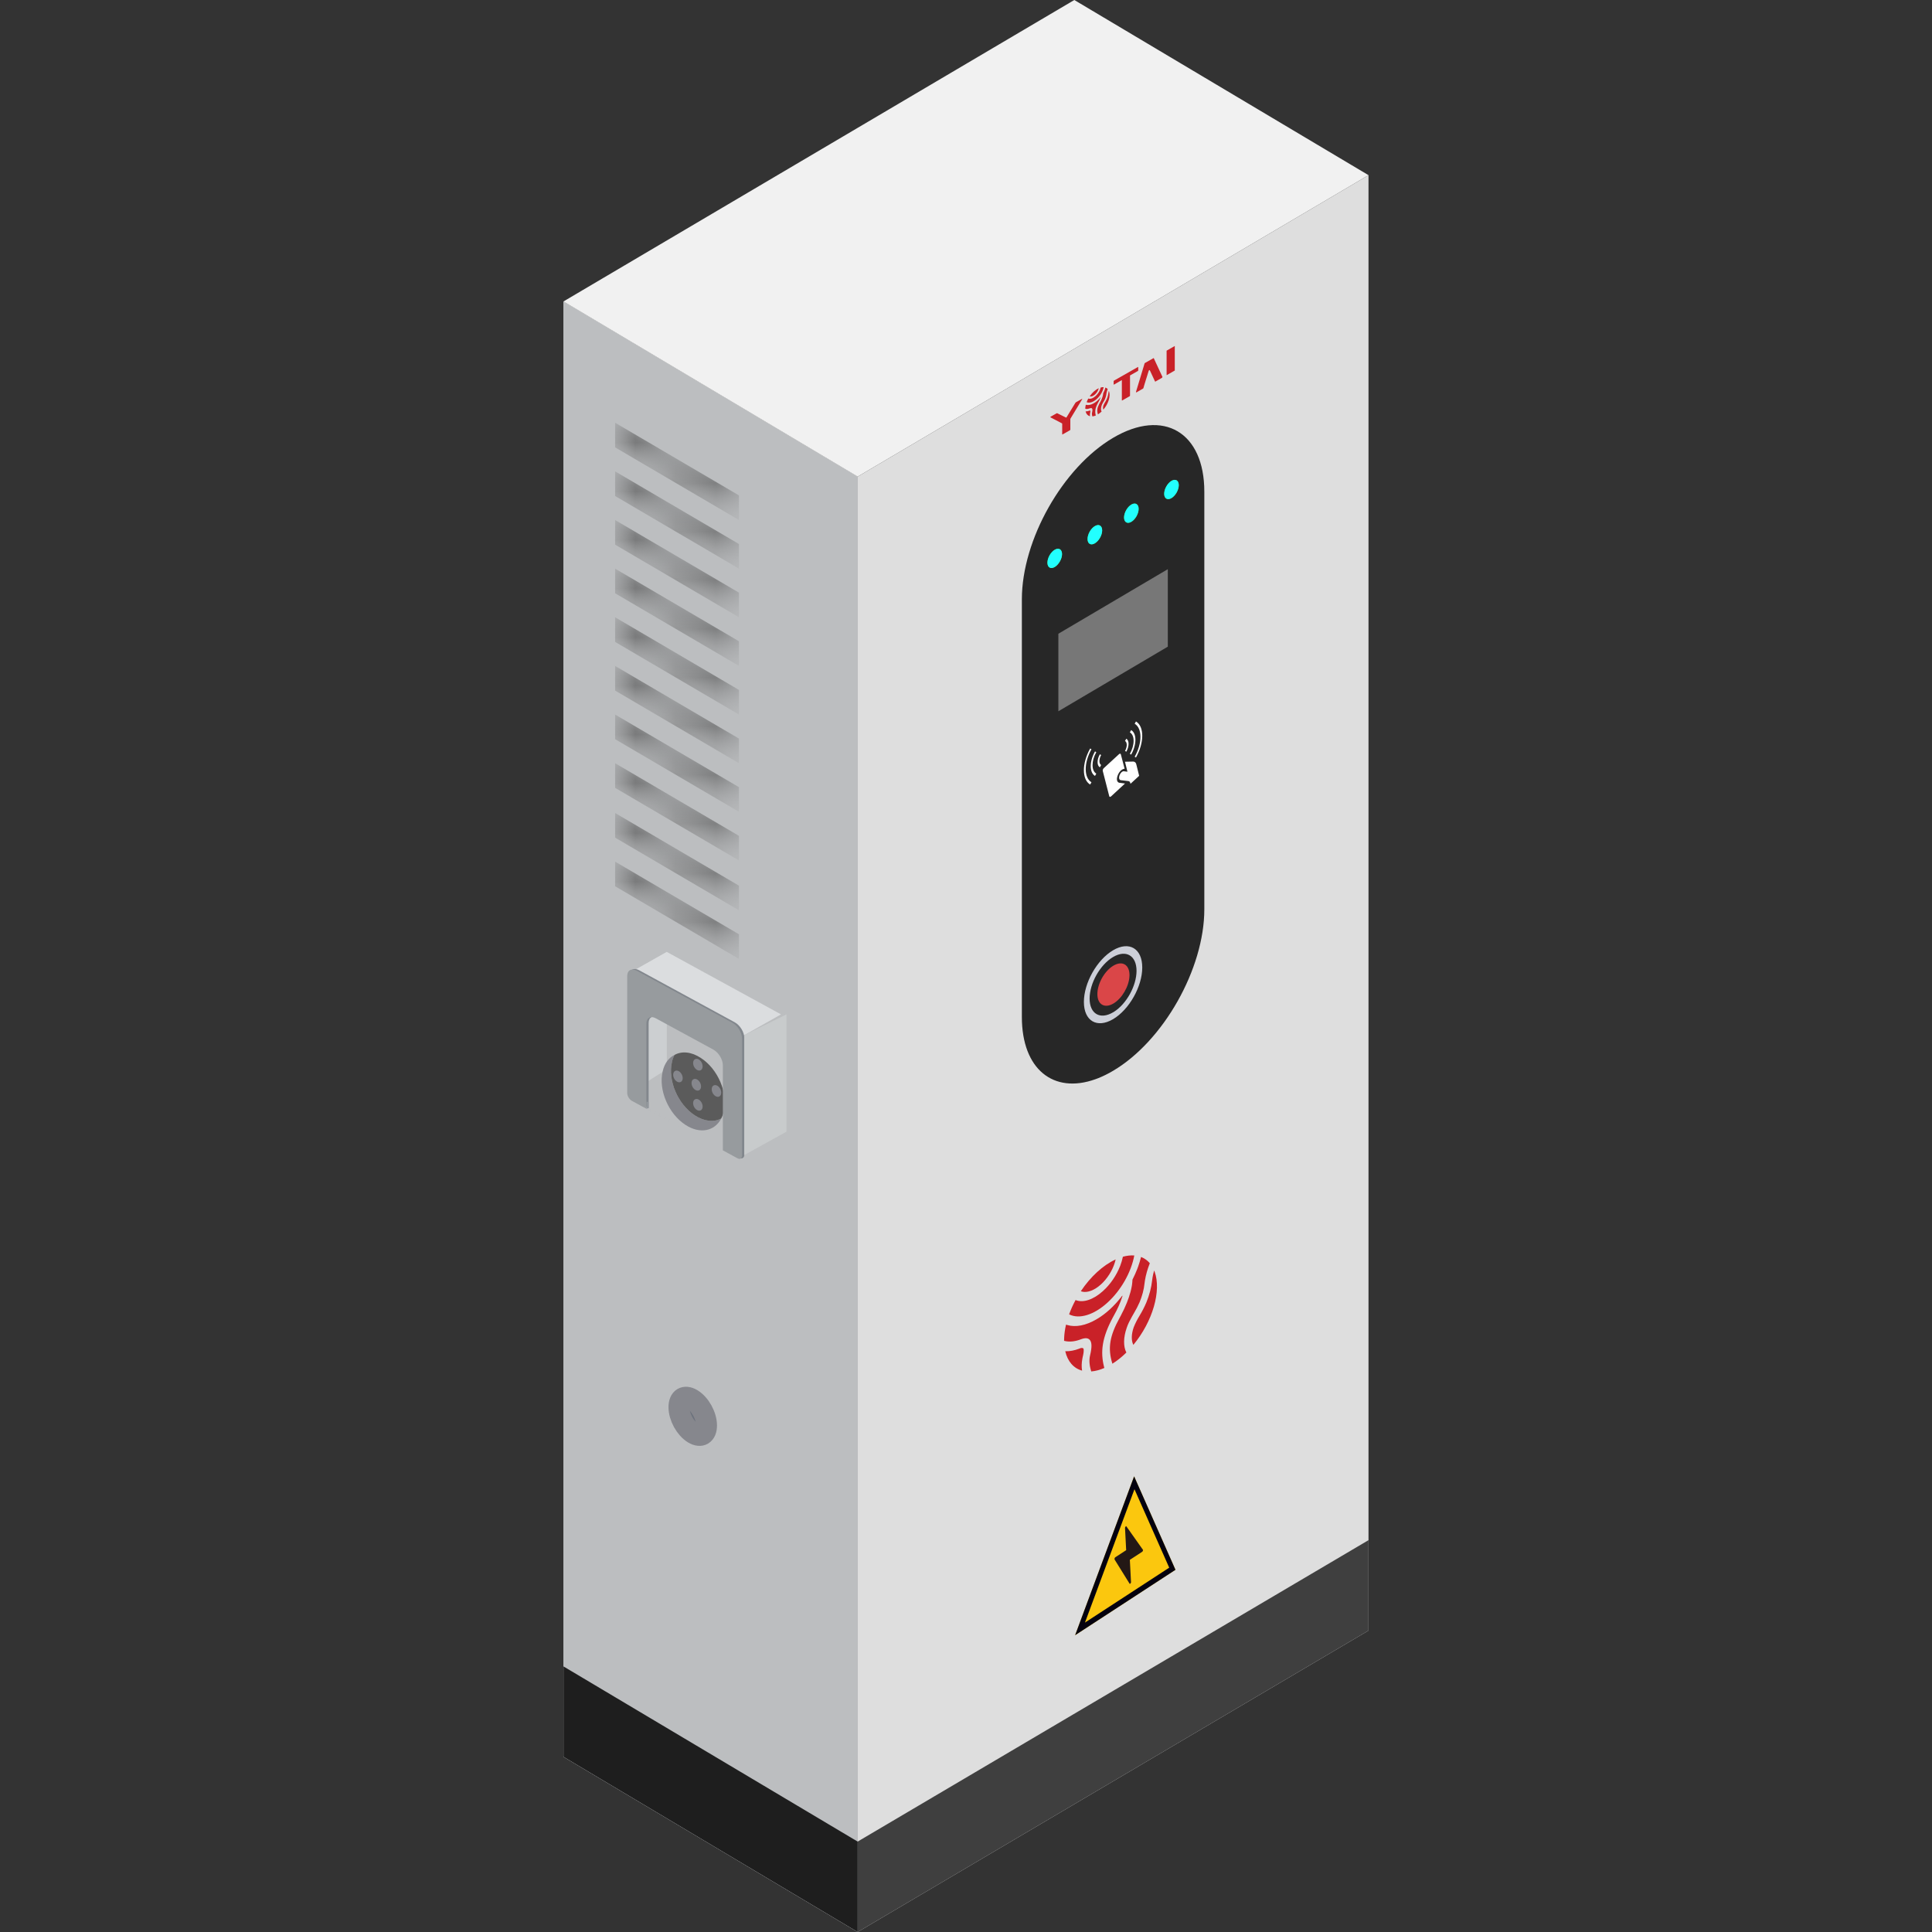 <?xml version="1.0" encoding="UTF-8"?>
<svg width="48px" height="48px" viewBox="0 0 48 48" version="1.1" xmlns="http://www.w3.org/2000/svg" xmlns:xlink="http://www.w3.org/1999/xlink">
    <rect x="0" y="0" width="48" height="48" fill="#333333" stroke="none"/>
    <title>icon_直流充电桩</title>
    <defs>
        <path d="M0.181,2.165 C0.281,2.106 0.363,1.962 0.363,1.844 C0.363,1.726 0.281,1.678 0.181,1.737 C0.081,1.796 0,1.94 0,2.058 C0,2.176 0.081,2.224 0.181,2.165 Z" id="path-1"></path>
        <path d="M1.178,1.577 C1.279,1.517 1.36,1.374 1.36,1.256 C1.36,1.137 1.279,1.09 1.178,1.149 C1.078,1.208 0.997,1.351 0.997,1.47 C0.997,1.588 1.078,1.636 1.178,1.577 Z" id="path-2"></path>
        <path d="M2.085,1.042 C2.185,0.983 2.266,0.839 2.266,0.721 C2.266,0.603 2.185,0.555 2.085,0.614 C1.985,0.673 1.904,0.816 1.904,0.935 C1.904,1.053 1.985,1.101 2.085,1.042 Z" id="path-3"></path>
        <path d="M3.082,0.453 C3.182,0.394 3.263,0.25 3.263,0.132 C3.263,0.014 3.182,-0.034 3.082,0.025 C2.982,0.084 2.901,0.228 2.901,0.346 C2.901,0.464 2.982,0.512 3.082,0.453 Z" id="path-4"></path>
        <polygon id="path-5" points="4.15478631e-13 0 7.309 4.352 7.309 40.511 4.15478631e-13 36.159"></polygon>
        <polygon id="path-6" points="0 0 3.077 1.805 3.077 2.417 0 0.612"></polygon>
        <linearGradient x1="54.239%" y1="44.134%" x2="45.75%" y2="55.865%" id="linearGradient-8">
            <stop stop-color="#424242" offset="0%"></stop>
            <stop stop-color="#696969" offset="100%"></stop>
        </linearGradient>
        <polygon id="path-9" points="0 0 3.077 1.805 3.077 2.417 0 0.612"></polygon>
        <linearGradient x1="54.239%" y1="44.137%" x2="45.75%" y2="55.868%" id="linearGradient-11">
            <stop stop-color="#424242" offset="0%"></stop>
            <stop stop-color="#696969" offset="100%"></stop>
        </linearGradient>
        <polygon id="path-12" points="0 0 3.077 1.804 3.077 2.416 0 0.612"></polygon>
        <linearGradient x1="54.239%" y1="44.135%" x2="45.75%" y2="55.863%" id="linearGradient-14">
            <stop stop-color="#424242" offset="0%"></stop>
            <stop stop-color="#696969" offset="100%"></stop>
        </linearGradient>
        <polygon id="path-15" points="0 0 3.077 1.804 3.077 2.416 0 0.612"></polygon>
        <linearGradient x1="54.239%" y1="44.139%" x2="45.75%" y2="55.866%" id="linearGradient-17">
            <stop stop-color="#424242" offset="0%"></stop>
            <stop stop-color="#696969" offset="100%"></stop>
        </linearGradient>
        <polygon id="path-18" points="0 0 3.077 1.805 3.077 2.417 0 0.612"></polygon>
        <linearGradient x1="54.239%" y1="44.134%" x2="45.75%" y2="55.865%" id="linearGradient-20">
            <stop stop-color="#424242" offset="0%"></stop>
            <stop stop-color="#696969" offset="100%"></stop>
        </linearGradient>
        <polygon id="path-21" points="0 0 3.077 1.805 3.077 2.417 0 0.612"></polygon>
        <linearGradient x1="54.24%" y1="44.137%" x2="45.749%" y2="55.87%" id="linearGradient-23">
            <stop stop-color="#424242" offset="0%"></stop>
            <stop stop-color="#696969" offset="100%"></stop>
        </linearGradient>
        <polygon id="path-24" points="0 0 3.077 1.804 3.077 2.416 0 0.612"></polygon>
        <linearGradient x1="54.24%" y1="44.136%" x2="45.749%" y2="55.864%" id="linearGradient-26">
            <stop stop-color="#424242" offset="0%"></stop>
            <stop stop-color="#696969" offset="100%"></stop>
        </linearGradient>
        <polygon id="path-27" points="0 0 3.077 1.804 3.077 2.416 0 0.612"></polygon>
        <linearGradient x1="54.239%" y1="44.141%" x2="45.75%" y2="55.868%" id="linearGradient-29">
            <stop stop-color="#424242" offset="0%"></stop>
            <stop stop-color="#696969" offset="100%"></stop>
        </linearGradient>
        <polygon id="path-30" points="0 0 3.077 1.805 3.077 2.417 0 0.612"></polygon>
        <polygon id="path-32" points="0 0 3.077 1.805 3.077 2.417 0 0.612"></polygon>
        <polygon id="path-34" points="0 0 3.077 1.804 3.077 2.416 0 0.612"></polygon>
        <polygon id="path-36" points="0 0 3.077 1.804 3.077 2.416 0 0.612"></polygon>
        <polygon id="path-38" points="0 0 3.077 1.805 3.077 2.417 0 0.612"></polygon>
        <polygon id="path-40" points="0 0 3.077 1.805 3.077 2.417 0 0.612"></polygon>
        <polygon id="path-42" points="0 0 3.077 1.804 3.077 2.416 0 0.612"></polygon>
        <polygon id="path-44" points="0 0 3.077 1.804 3.077 2.416 0 0.612"></polygon>
    </defs>
    <g id="光储充及工商储管理系统V1.3" stroke="none" stroke-width="1" fill="none" fill-rule="evenodd">
        <g id="3_2_8.设备监视_示范站站点拓扑_通信拓扑" transform="translate(-673, -913)">
            <g id="main" transform="translate(212, 102)">
                <g transform="translate(60, 40)" id="3">
                    <g transform="translate(0, 245)">
                        <g id="2" transform="translate(359, 275)">
                            <g id="3" transform="translate(17, 251)">
                                <g id="icon_直流充电桩" transform="translate(25, 0)">
                                    <rect id="BG" x="0" y="0" width="48" height="48"></rect>
                                    <g id="充电桩" transform="translate(14, 0)">
                                        <g id="正视图备份" transform="translate(7.309, 4.352)">
                                            <polygon id="矩形" fill="#DEDEDE" points="3.64356844e-15 7.489 12.691 0 12.691 36.159 0 43.648"></polygon>
                                            <polygon id="矩形备份-78" fill="#3F3F3F" points="1.82178422e-15 41.401 12.691 33.913 12.691 36.159 0 43.648"></polygon>
                                            <path d="M6.345,6.526 C7.597,5.787 8.612,6.386 8.612,7.863 L8.612,18.24 C8.612,19.717 7.597,21.513 6.345,22.252 C6.22,22.326 6.097,22.386 5.978,22.434 L5.906,22.461 C4.865,22.834 4.079,22.214 4.079,20.915 L4.079,10.538 C4.079,9.06 5.094,7.264 6.345,6.526 Z" id="矩形" fill="#272727"></path>
                                            <polygon id="矩形" fill="#777777" points="4.986 11.393 7.705 9.789 7.705 11.714 4.986 13.319"></polygon>
                                            <g id="编组-54" transform="translate(4.714, 7.57)">
                                                <g id="椭圆形">
                                                    <use fill="#35E139" xlink:href="#path-1"></use>
                                                    <use fill="#22FFFF" xlink:href="#path-1"></use>
                                                </g>
                                                <g id="椭圆形备份-68">
                                                    <use fill="#35E139" xlink:href="#path-2"></use>
                                                    <use fill="#22FFFF" xlink:href="#path-2"></use>
                                                </g>
                                                <g id="椭圆形备份-69">
                                                    <use fill="#35E139" xlink:href="#path-3"></use>
                                                    <use fill="#22FFFF" xlink:href="#path-3"></use>
                                                </g>
                                                <g id="椭圆形备份-70">
                                                    <use fill="#35E139" xlink:href="#path-4"></use>
                                                    <use fill="#22FFFF" xlink:href="#path-4"></use>
                                                </g>
                                            </g>
                                            <g id="刷卡" transform="translate(5.62, 13.572)" fill-rule="nonzero">
                                                <path d="M1.022,1.542 L0.875,1.523 C0.812,1.503 0.804,1.418 0.85,1.317 C0.873,1.266 0.921,1.194 1,1.176 L1.012,1.178 L0.918,0.817 C0.913,0.797 0.893,0.795 0.874,0.812 L0.494,1.161 C0.475,1.179 0.464,1.209 0.469,1.23 L0.63,1.857 C0.635,1.878 0.654,1.88 0.674,1.863 L1.022,1.542 Z M1.222,0.997 L1.021,1.001 L1.082,1.249 L0.995,1.238 C0.956,1.232 0.907,1.278 0.885,1.339 C0.864,1.395 0.874,1.445 0.906,1.456 L0.916,1.459 L1.107,1.482 C1.129,1.485 1.146,1.501 1.152,1.527 L1.158,1.549 L1.373,1.351 L1.302,1.065 C1.293,1.026 1.268,1.002 1.235,0.998 L1.222,0.997 Z M0.397,1.14 C0.321,1.095 0.321,0.95 0.397,0.816 L0.429,0.835 C0.371,0.937 0.371,1.049 0.429,1.083 L0.397,1.14 Z M0.276,1.354 C0.135,1.269 0.135,0.996 0.276,0.744 L0.308,0.763 C0.184,0.984 0.184,1.223 0.308,1.297 L0.276,1.354 Z M0.156,1.568 C-0.052,1.444 -0.052,1.042 0.156,0.672 L0.188,0.691 C-0.002,1.029 -0.002,1.397 0.188,1.511 L0.156,1.568 Z M1.054,0.752 L1.022,0.733 C1.079,0.631 1.079,0.519 1.022,0.485 L1.054,0.428 C1.129,0.473 1.129,0.618 1.054,0.752 Z M1.174,0.824 L1.142,0.805 C1.202,0.698 1.235,0.584 1.235,0.483 C1.235,0.382 1.202,0.307 1.142,0.271 L1.174,0.214 C1.243,0.255 1.28,0.341 1.28,0.456 C1.28,0.572 1.243,0.702 1.174,0.824 Z M1.294,0.896 L1.262,0.877 C1.453,0.539 1.453,0.171 1.262,0.057 L1.294,0 C1.502,0.125 1.502,0.527 1.294,0.896 Z" id="形状" fill="#FFFFFF"></path>
                                                <g id="按钮" transform="translate(0, 5.584)">
                                                    <path d="M0.725,0.101 C0.325,0.337 0,0.912 0,1.385 C0,1.857 0.325,2.049 0.725,1.813 C1.125,1.577 1.45,1.001 1.45,0.529 C1.45,0.057 1.125,-0.135 0.725,0.101 Z M0.725,1.643 C0.403,1.833 0.142,1.681 0.142,1.301 C0.142,0.921 0.403,0.459 0.725,0.269 C1.047,0.079 1.308,0.233 1.308,0.613 C1.307,0.984 1.06,1.431 0.749,1.629 L0.725,1.643 Z" id="形状" fill="#CCCFD8"></path>
                                                    <path d="M0.335,1.189 C0.335,1.449 0.514,1.554 0.734,1.424 C0.947,1.298 1.121,0.998 1.132,0.744 L1.133,0.718 C1.133,0.458 0.954,0.353 0.734,0.483 C0.514,0.613 0.335,0.929 0.335,1.189 Z" id="路径" fill="#DA4648"></path>
                                                </g>
                                            </g>
                                            <g id="LOGO" transform="translate(4.787, 4.245)" fill="#C92128" fill-rule="nonzero">
                                                <path d="M0.789,1.312 C0.792,1.315 0.791,1.319 0.79,1.322 L0.789,1.324 L0.503,1.798 L0.498,1.809 L0.498,1.809 L0.496,1.819 L0.496,2.076 C0.496,2.08 0.494,2.084 0.491,2.088 L0.487,2.092 L0.304,2.196 C0.3,2.198 0.297,2.198 0.296,2.195 L0.294,2.191 L0.294,1.934 L0.292,1.926 L0.292,1.926 L0.288,1.921 L0.003,1.772 C0,1.769 -0,1.767 0,1.764 L0.002,1.76 L0.002,1.76 L0.005,1.757 L0.155,1.672 L0.164,1.669 L0.164,1.669 L0.171,1.67 L0.39,1.778 C0.391,1.778 0.393,1.778 0.395,1.777 L0.399,1.775 L0.399,1.775 L0.402,1.771 L0.62,1.414 L0.628,1.404 L0.628,1.404 L0.636,1.397 L0.767,1.323 L0.786,1.313 L0.789,1.312 Z M1.247,1.274 L1.247,1.274 L1.247,1.277 L1.236,1.307 L1.216,1.353 L1.216,1.353 L1.192,1.397 L1.179,1.42 C1.115,1.539 1.101,1.627 1.129,1.726 C1.1,1.738 1.071,1.746 1.044,1.748 C1.035,1.721 1.027,1.685 1.037,1.647 C1.049,1.598 1.049,1.568 1.035,1.552 C1.027,1.542 1.014,1.539 0.996,1.543 L0.976,1.549 L0.957,1.555 C0.936,1.561 0.917,1.564 0.898,1.564 L0.871,1.56 L0.868,1.559 L0.868,1.534 L0.873,1.497 L0.873,1.497 L0.88,1.458 L0.897,1.463 C0.949,1.474 1.012,1.46 1.077,1.423 C1.125,1.397 1.171,1.359 1.213,1.312 L1.243,1.276 L1.245,1.275 L1.247,1.274 Z M0.985,1.603 L0.992,1.605 C0.995,1.608 0.997,1.615 0.993,1.639 L0.989,1.659 L0.985,1.677 C0.981,1.701 0.981,1.724 0.985,1.744 C0.929,1.73 0.891,1.688 0.875,1.624 C0.904,1.625 0.935,1.619 0.967,1.607 L0.976,1.603 L0.976,1.603 L0.985,1.603 Z M1.368,1.031 C1.39,1.039 1.409,1.052 1.425,1.069 C1.415,1.093 1.407,1.117 1.401,1.141 L1.393,1.177 L1.387,1.219 C1.382,1.249 1.372,1.281 1.359,1.313 L1.342,1.348 L1.342,1.348 L1.322,1.381 L1.3,1.419 C1.29,1.438 1.281,1.456 1.275,1.474 C1.253,1.535 1.252,1.591 1.273,1.628 C1.243,1.656 1.213,1.679 1.182,1.698 C1.154,1.615 1.161,1.546 1.207,1.453 L1.229,1.411 L1.243,1.387 C1.291,1.295 1.307,1.231 1.311,1.192 L1.312,1.177 L1.313,1.172 L1.326,1.146 L1.335,1.126 L1.335,1.126 L1.344,1.105 L1.353,1.08 C1.359,1.064 1.364,1.047 1.368,1.031 Z M1.453,1.114 L1.459,1.129 C1.499,1.248 1.441,1.435 1.318,1.579 C1.304,1.553 1.305,1.513 1.32,1.47 L1.338,1.433 L1.338,1.433 L1.358,1.397 L1.374,1.37 C1.385,1.352 1.394,1.333 1.402,1.315 C1.416,1.283 1.426,1.252 1.433,1.222 L1.44,1.177 L1.443,1.158 C1.445,1.144 1.449,1.129 1.453,1.114 Z M1.324,1.022 C1.304,1.128 1.237,1.241 1.15,1.318 C1.073,1.386 0.991,1.417 0.928,1.403 L0.902,1.395 C0.912,1.364 0.926,1.334 0.942,1.304 C0.99,1.323 1.058,1.301 1.12,1.246 C1.168,1.204 1.209,1.147 1.233,1.087 C1.24,1.068 1.246,1.049 1.25,1.031 C1.276,1.023 1.301,1.021 1.324,1.022 Z M2.182,0.522 L2.183,0.526 L2.183,0.604 L2.183,0.609 L2.179,0.615 L2.179,0.615 L2.174,0.62 L1.979,0.731 L1.979,1.231 C1.979,1.235 1.977,1.24 1.974,1.243 L1.969,1.248 L1.786,1.352 C1.783,1.354 1.779,1.354 1.778,1.352 L1.776,1.347 L1.776,0.846 L1.582,0.957 C1.578,0.959 1.575,0.959 1.574,0.957 L1.572,0.953 L1.572,0.874 C1.572,0.871 1.574,0.866 1.577,0.863 L1.582,0.859 L2.174,0.522 C2.177,0.52 2.18,0.52 2.182,0.522 Z M1.203,1.048 C1.191,1.098 1.162,1.151 1.122,1.191 C1.091,1.223 1.055,1.244 1.024,1.251 L1,1.253 L0.988,1.252 L0.977,1.249 C1.04,1.157 1.121,1.085 1.203,1.048 Z M2.566,0.3 L2.569,0.302 L2.78,0.757 L2.784,0.767 C2.784,0.77 2.783,0.774 2.781,0.778 L2.778,0.784 L2.778,0.784 L2.773,0.789 L2.762,0.796 L2.622,0.876 L2.611,0.882 C2.609,0.883 2.607,0.883 2.605,0.883 L2.602,0.882 L2.602,0.882 L2.6,0.88 L2.475,0.611 L2.471,0.603 L2.469,0.6 C2.466,0.597 2.462,0.597 2.458,0.599 L2.451,0.604 L2.451,0.604 L2.445,0.611 L2.44,0.625 L2.397,0.765 L2.397,0.765 L2.371,0.847 L2.341,0.945 L2.327,0.991 L2.323,1.008 L2.315,1.034 L2.31,1.048 L2.309,1.05 L2.307,1.053 L2.305,1.055 L2.302,1.057 L2.291,1.064 L2.147,1.147 C2.143,1.149 2.139,1.15 2.136,1.151 C2.133,1.152 2.131,1.151 2.13,1.149 C2.128,1.148 2.127,1.145 2.127,1.143 L2.128,1.136 L2.128,1.136 L2.13,1.13 L2.341,0.432 L2.344,0.426 L2.344,0.426 L2.349,0.422 L2.562,0.301 L2.566,0.3 Z M3.091,0.001 L3.091,0.606 C3.091,0.608 3.09,0.609 3.089,0.61 L2.89,0.723 C2.889,0.724 2.888,0.723 2.888,0.722 L2.888,0.117 C2.888,0.116 2.889,0.114 2.89,0.114 L3.089,0 C3.09,-0 3.091,0 3.091,0.001 Z" id="形状结合"></path>
                                            </g>
                                            <g id="LOGO备份-18" transform="translate(5.128, 26.838)" fill="#C92128" fill-rule="nonzero">
                                                <g id="组_4">
                                                    <path d="M0.507,0.908 C0.65,0.913 0.822,0.823 0.972,0.666 C1.123,0.508 1.237,0.3 1.281,0.1 C0.969,0.243 0.657,0.528 0.416,0.89 C0.437,0.898 0.46,0.904 0.483,0.906 L0.507,0.908 Z" id="路径_10"></path>
                                                    <path d="M0.125,1.464 L0.132,1.468 C0.382,1.59 0.743,1.478 1.077,1.174 C1.411,0.871 1.666,0.423 1.744,0.002 C1.656,-0.005 1.56,0.006 1.461,0.033 C1.446,0.106 1.424,0.181 1.395,0.257 C1.303,0.495 1.149,0.722 0.965,0.886 C0.727,1.102 0.469,1.186 0.285,1.109 C0.222,1.225 0.168,1.345 0.125,1.464 Z" id="路径_11"></path>
                                                    <path d="M1.819,0.334 C1.788,0.416 1.751,0.497 1.711,0.577 C1.706,0.584 1.703,0.592 1.7,0.6 L1.698,0.609 L1.698,0.609 L1.697,0.635 L1.694,0.673 L1.689,0.717 C1.688,0.725 1.687,0.733 1.686,0.741 L1.676,0.794 C1.673,0.812 1.669,0.831 1.664,0.851 L1.648,0.914 C1.607,1.066 1.535,1.261 1.408,1.499 L1.381,1.549 C1.13,2.004 1.081,2.308 1.2,2.691 C1.319,2.617 1.436,2.523 1.547,2.413 C1.47,2.265 1.472,2.041 1.555,1.802 C1.584,1.71 1.635,1.613 1.689,1.516 L1.736,1.434 C1.789,1.346 1.836,1.255 1.876,1.163 C1.941,1.006 1.983,0.848 1.998,0.7 L2.009,0.621 C2.032,0.482 2.073,0.338 2.13,0.194 C2.07,0.124 1.996,0.072 1.912,0.039 C1.893,0.117 1.869,0.196 1.841,0.275 L1.819,0.334 Z" id="路径_12"></path>
                                                    <path d="M2.238,0.375 C2.22,0.434 2.207,0.492 2.197,0.55 L2.187,0.624 L2.187,0.624 C2.168,0.799 2.119,0.986 2.043,1.172 C1.995,1.283 1.939,1.393 1.875,1.498 C1.818,1.591 1.769,1.687 1.73,1.785 C1.67,1.956 1.666,2.116 1.721,2.223 C2.202,1.642 2.422,0.88 2.249,0.403 L2.238,0.375 Z" id="路径_13"></path>
                                                    <path d="M0.462,2.525 C0.472,2.486 0.478,2.454 0.482,2.427 L0.486,2.391 L0.486,2.391 L0.487,2.363 C0.487,2.359 0.487,2.355 0.487,2.352 L0.486,2.334 C0.484,2.326 0.482,2.32 0.48,2.316 L0.476,2.309 C0.451,2.294 0.417,2.296 0.38,2.316 C0.257,2.363 0.138,2.385 0.029,2.381 C0.088,2.635 0.236,2.805 0.447,2.863 C0.432,2.774 0.434,2.673 0.454,2.566 L0.462,2.525 Z" id="路径_14"></path>
                                                    <path d="M0.015,2.126 C0.122,2.152 0.244,2.143 0.374,2.1 L0.413,2.086 C0.523,2.044 0.597,2.049 0.641,2.102 C0.692,2.165 0.693,2.285 0.646,2.481 C0.61,2.63 0.641,2.772 0.674,2.883 C0.778,2.875 0.887,2.846 1,2.797 C0.89,2.393 0.949,2.034 1.209,1.546 L1.239,1.491 C1.327,1.336 1.398,1.175 1.449,1.015 C1.452,1.005 1.452,1.002 1.448,1.001 C1.445,1.002 1.442,1.004 1.44,1.007 L1.436,1.012 C1.248,1.259 1.027,1.46 0.801,1.59 C0.539,1.742 0.286,1.791 0.081,1.73 L0.048,1.72 C0.021,1.837 0.005,1.952 0.001,2.06 L0,2.122 L0.015,2.126 Z" id="路径_15"></path>
                                                </g>
                                            </g>
                                            <g id="闪电" transform="translate(6.727, 34.342) scale(-1, 1) rotate(-4) translate(-6.727, -34.342) translate(5.54, 32.322)">
                                                <polygon id="三角形" fill="#FBC70E" points="1.187 0 2.374 4.04 0 2.245"></polygon>
                                                <path d="M1.187,0 L2.374,4.04 L0,2.245 L1.187,0 Z M1.156,0.319 L0.159,2.203 L2.152,3.71 L1.156,0.319 Z" id="三角形备份-2" fill="#04010F" fill-rule="nonzero"></path>
                                                <g id="lightning-b-闪电" transform="translate(0.594, 0.599)" fill-rule="nonzero">
                                                    <polygon id="矩形" fill="#000000" opacity="0" points="-5.11439149e-13 7.59030425e-13 1.187 0.898 1.187 2.694 -5.10817857e-13 1.796"></polygon>
                                                    <path d="M0.504,2.069 L0.5,2.065 L0.5,2.065 L0.498,2.06 C0.49,2.051 0.486,2.043 0.486,2.034 L0.554,1.478 L0.262,1.257 C0.255,1.251 0.25,1.243 0.247,1.232 C0.242,1.22 0.243,1.211 0.249,1.204 L0.699,0.654 C0.705,0.646 0.711,0.648 0.718,0.663 C0.726,0.67 0.729,0.682 0.729,0.697 L0.662,1.245 L0.92,1.44 C0.927,1.446 0.932,1.454 0.935,1.465 C0.936,1.474 0.936,1.484 0.935,1.494 L0.519,2.07 C0.515,2.074 0.51,2.073 0.504,2.069 Z" id="路径" fill="#231815"></path>
                                                </g>
                                            </g>
                                        </g>
                                        <g id="侧视图" transform="translate(0, 7.489)">
                                            <g id="矩形备份-80">
                                                <use fill="#CCCCCD" xlink:href="#path-5"></use>
                                                <use fill="#BCBEC0" xlink:href="#path-5"></use>
                                            </g>
                                            <path d="M3.045,27.224 L3.064,27.225 C3.104,27.229 3.148,27.245 3.194,27.273 C3.393,27.393 3.554,27.686 3.554,27.926 C3.554,28.036 3.521,28.116 3.46,28.153 C3.431,28.17 3.397,28.177 3.358,28.173 C3.318,28.169 3.274,28.153 3.228,28.125 C3.029,28.005 2.868,27.712 2.868,27.472 C2.868,27.362 2.901,27.282 2.962,27.245 C2.991,27.228 3.026,27.221 3.064,27.225 L3.045,27.224 Z" id="椭圆形备份-171" stroke="#86878D" stroke-width="0.519" fill="#6C727C" fill-rule="nonzero"></path>
                                            <g id="通风口" transform="translate(1.282, 3.014)">
                                                <g id="编组">
                                                    <g>
                                                        <mask id="mask-7" fill="white">
                                                            <use xlink:href="#path-6"></use>
                                                        </mask>
                                                        <g id="Clip-1297"></g>
                                                        <polygon id="Fill-1296" fill="url(#linearGradient-8)" mask="url(#mask-7)" points="0 0.612 3.077 2.417 3.077 1.805 0 0"></polygon>
                                                    </g>
                                                    <g transform="translate(0, 1.208)">
                                                        <mask id="mask-10" fill="white">
                                                            <use xlink:href="#path-9"></use>
                                                        </mask>
                                                        <g id="Clip-1299"></g>
                                                        <polygon id="Fill-1298" fill="url(#linearGradient-11)" mask="url(#mask-10)" points="0 0.612 3.077 2.417 3.077 1.805 0 0"></polygon>
                                                    </g>
                                                    <g transform="translate(0, 2.417)">
                                                        <mask id="mask-13" fill="white">
                                                            <use xlink:href="#path-12"></use>
                                                        </mask>
                                                        <g id="Clip-1301"></g>
                                                        <polygon id="Fill-1300" fill="url(#linearGradient-14)" mask="url(#mask-13)" points="0 0.612 3.077 2.416 3.077 1.804 0 0"></polygon>
                                                    </g>
                                                    <g transform="translate(0, 3.625)">
                                                        <mask id="mask-16" fill="white">
                                                            <use xlink:href="#path-15"></use>
                                                        </mask>
                                                        <g id="Clip-1303"></g>
                                                        <polygon id="Fill-1302" fill="url(#linearGradient-17)" mask="url(#mask-16)" points="0 0.612 3.077 2.416 3.077 1.804 0 0"></polygon>
                                                    </g>
                                                    <g transform="translate(0, 4.833)">
                                                        <mask id="mask-19" fill="white">
                                                            <use xlink:href="#path-18"></use>
                                                        </mask>
                                                        <g id="Clip-1305"></g>
                                                        <polygon id="Fill-1304" fill="url(#linearGradient-20)" mask="url(#mask-19)" points="0 0.612 3.077 2.417 3.077 1.805 0 0"></polygon>
                                                    </g>
                                                    <g transform="translate(0, 6.042)">
                                                        <mask id="mask-22" fill="white">
                                                            <use xlink:href="#path-21"></use>
                                                        </mask>
                                                        <g id="Clip-1307"></g>
                                                        <polygon id="Fill-1306" fill="url(#linearGradient-23)" mask="url(#mask-22)" points="0 0.612 3.077 2.417 3.077 1.805 0 0"></polygon>
                                                    </g>
                                                    <g transform="translate(0, 7.25)">
                                                        <mask id="mask-25" fill="white">
                                                            <use xlink:href="#path-24"></use>
                                                        </mask>
                                                        <g id="Clip-1309"></g>
                                                        <polygon id="Fill-1308" fill="url(#linearGradient-26)" mask="url(#mask-25)" points="0 0.612 3.077 2.416 3.077 1.804 0 0"></polygon>
                                                    </g>
                                                    <g transform="translate(0, 8.459)">
                                                        <mask id="mask-28" fill="white">
                                                            <use xlink:href="#path-27"></use>
                                                        </mask>
                                                        <g id="Clip-1311"></g>
                                                        <polygon id="Fill-1310" fill="url(#linearGradient-29)" mask="url(#mask-28)" points="0 0.612 3.077 2.416 3.077 1.804 0 0"></polygon>
                                                    </g>
                                                </g>
                                                <g id="编组备份-6" transform="translate(0, 9.696)">
                                                    <g id="编组">
                                                        <mask id="mask-31" fill="white">
                                                            <use xlink:href="#path-30"></use>
                                                        </mask>
                                                        <g id="Clip-1297"></g>
                                                        <polygon id="Fill-1296" fill="url(#linearGradient-8)" mask="url(#mask-31)" points="0 0.612 3.077 2.417 3.077 1.805 0 0"></polygon>
                                                    </g>
                                                    <g id="编组" transform="translate(0, 1.208)">
                                                        <mask id="mask-33" fill="white">
                                                            <use xlink:href="#path-32"></use>
                                                        </mask>
                                                        <g id="Clip-1299"></g>
                                                        <polygon id="Fill-1298" fill="url(#linearGradient-11)" mask="url(#mask-33)" points="0 0.612 3.077 2.417 3.077 1.805 0 0"></polygon>
                                                    </g>
                                                    <g id="编组" transform="translate(0, 2.417)">
                                                        <mask id="mask-35" fill="white">
                                                            <use xlink:href="#path-34"></use>
                                                        </mask>
                                                        <g id="Clip-1301"></g>
                                                    </g>
                                                    <g id="编组" transform="translate(0, 3.625)">
                                                        <mask id="mask-37" fill="white">
                                                            <use xlink:href="#path-36"></use>
                                                        </mask>
                                                        <g id="Clip-1303"></g>
                                                    </g>
                                                    <g id="编组" transform="translate(0, 4.833)">
                                                        <mask id="mask-39" fill="white">
                                                            <use xlink:href="#path-38"></use>
                                                        </mask>
                                                        <g id="Clip-1305"></g>
                                                    </g>
                                                    <g id="编组" transform="translate(0, 6.042)">
                                                        <mask id="mask-41" fill="white">
                                                            <use xlink:href="#path-40"></use>
                                                        </mask>
                                                        <g id="Clip-1307"></g>
                                                    </g>
                                                    <g id="编组" transform="translate(0, 7.25)">
                                                        <mask id="mask-43" fill="white">
                                                            <use xlink:href="#path-42"></use>
                                                        </mask>
                                                        <g id="Clip-1309"></g>
                                                    </g>
                                                    <g id="编组" transform="translate(0, 8.459)">
                                                        <mask id="mask-45" fill="white">
                                                            <use xlink:href="#path-44"></use>
                                                        </mask>
                                                        <g id="Clip-1311"></g>
                                                    </g>
                                                </g>
                                            </g>
                                            <g id="左边枪把" transform="translate(1.583, 16.161)" fill-rule="nonzero">
                                                <polygon id="矩形备份-262" fill="#CCCFD1" points="0.071 0.516 0.984 0 0.984 2.914 0.071 3.494"></polygon>
                                                <polygon id="矩形" fill="#DBDDDF" transform="translate(1.946, 1.034) scale(-1, 1) translate(-1.946, -1.034) " points="0.071 1.552 2.909 0 3.821 0.516 0.984 2.068"></polygon>
                                                <g id="编组-106" transform="translate(0, 0.424)">
                                                    <g id="枪芯" transform="translate(1.64, 3.042) scale(-1, 1) translate(-1.64, -3.042) translate(0.856, 2.074)">
                                                        <path d="M0.974,1.801 C0.617,2.033 0.251,1.957 0.088,1.64 C0.268,1.738 0.51,1.716 0.743,1.564 C1.165,1.291 1.42,0.696 1.312,0.235 C1.297,0.173 1.279,0.115 1.248,0.061 C1.391,0.128 1.499,0.271 1.544,0.473 C1.652,0.933 1.397,1.528 0.974,1.801" id="Fill-31" fill="#86878D"></path>
                                                        <path d="M0.088,1.64 C0.062,1.59 0.04,1.532 0.025,1.465 C-0.083,1.004 0.172,0.409 0.594,0.137 C0.831,-0.02 1.068,-0.038 1.248,0.061 C1.279,0.115 1.298,0.173 1.312,0.235 C1.42,0.696 1.165,1.291 0.743,1.564 C0.51,1.716 0.268,1.738 0.088,1.64 Z" id="Fill-33" fill="#5B5B5B"></path>
                                                        <path d="M0.783,1.226 C0.776,1.196 0.76,1.174 0.738,1.164 C0.711,1.149 0.675,1.152 0.64,1.175 C0.576,1.217 0.538,1.306 0.554,1.376 C0.556,1.386 0.559,1.395 0.563,1.402 C0.588,1.45 0.643,1.461 0.697,1.426 C0.761,1.385 0.799,1.296 0.783,1.226" id="Fill-37" fill="#86878D"></path>
                                                        <path d="M1.278,0.521 C1.272,0.491 1.255,0.469 1.234,0.459 C1.207,0.444 1.171,0.447 1.135,0.47 C1.072,0.511 1.033,0.601 1.049,0.671 C1.052,0.681 1.055,0.689 1.059,0.697 C1.083,0.745 1.139,0.756 1.193,0.721 C1.256,0.68 1.295,0.59 1.278,0.521" id="Fill-39" fill="#86878D"></path>
                                                        <path d="M0.321,0.882 C0.314,0.851 0.298,0.83 0.277,0.82 C0.25,0.805 0.214,0.808 0.178,0.831 C0.114,0.872 0.076,0.962 0.092,1.031 C0.094,1.042 0.098,1.05 0.102,1.058 C0.126,1.106 0.181,1.117 0.235,1.082 C0.299,1.041 0.337,0.951 0.321,0.882" id="Fill-41" fill="#86878D"></path>
                                                        <path d="M0.822,0.727 C0.815,0.697 0.799,0.675 0.777,0.665 C0.75,0.65 0.715,0.653 0.679,0.677 C0.615,0.718 0.577,0.808 0.593,0.877 C0.595,0.887 0.599,0.896 0.602,0.903 C0.627,0.951 0.682,0.963 0.736,0.928 C0.8,0.887 0.838,0.797 0.822,0.727" id="Fill-43" fill="#86878D"></path>
                                                        <path d="M0.783,0.229 C0.776,0.198 0.76,0.177 0.738,0.167 C0.711,0.152 0.675,0.154 0.64,0.178 C0.576,0.219 0.538,0.309 0.554,0.378 C0.556,0.388 0.56,0.397 0.563,0.405 C0.588,0.453 0.643,0.464 0.697,0.429 C0.761,0.388 0.799,0.298 0.783,0.229" id="Fill-35" fill="#86878D"></path>
                                                    </g>
                                                    <polygon id="路径-34" fill="#92979C" points="2.787 4.716 2.864 4.699 2.909 4.607 2.818 4.607"></polygon>
                                                    <path d="M0.295,0.031 L2.671,1.324 C2.802,1.395 2.909,1.569 2.909,1.712 L2.909,4.622 C2.909,4.693 2.855,4.722 2.79,4.687 L2.433,4.493 L2.433,2.377 C2.433,2.234 2.327,2.06 2.195,1.988 L2.195,1.988 L0.77,1.213 C0.639,1.141 0.532,1.199 0.532,1.342 L0.532,1.342 L0.532,3.458 L1.483,3.975 L0.176,3.264 C0.11,3.228 0.057,3.141 0.057,3.07 L0.057,0.16 C0.057,0.017 0.164,-0.041 0.295,0.031 Z" id="形状结合备份-56" fill="#82878D"></path>
                                                    <path d="M0.238,0.044 L2.614,1.337 C2.745,1.409 2.852,1.583 2.852,1.726 L2.852,4.636 C2.852,4.676 2.834,4.703 2.807,4.712 C2.787,4.719 2.761,4.716 2.733,4.7 L2.376,4.506 L2.376,2.391 C2.376,2.248 2.27,2.074 2.138,2.002 L2.138,2.002 L0.713,1.227 C0.582,1.155 0.475,1.213 0.475,1.356 L0.475,1.356 L0.475,3.472 L1.426,3.989 L0.119,3.278 C0.053,3.242 0,3.155 0,3.084 L0,0.174 C0,0.031 0.107,-0.027 0.238,0.044 Z" id="形状结合备份-57" fill="#979B9E"></path>
                                                    <g id="右" transform="translate(2.909, 1.128)" fill="#C8CBCC">
                                                        <polygon id="矩形" points="1.45926839e-17 0.516 1.048 4.60990168e-17 1.048 2.914 5.96009609e-13 3.494"></polygon>
                                                    </g>
                                                    <polygon id="路径-33" fill="#92979C" points="0.475 3.472 0.532 3.458 0.532 3.302 0.475 3.302"></polygon>
                                                </g>
                                            </g>
                                            <polygon id="矩形备份-79" fill="#1E1E1E" points="2.07739315e-13 33.913 7.309 38.265 7.309 40.511 2.07739315e-13 36.159"></polygon>
                                        </g>
                                        <polygon id="矩形备份-82" fill="#F1F1F1" points="0 7.489 12.691 0 20 4.352 7.309 11.841"></polygon>
                                    </g>
                                </g>
                            </g>
                        </g>
                    </g>
                </g>
            </g>
        </g>
    </g>
</svg>
